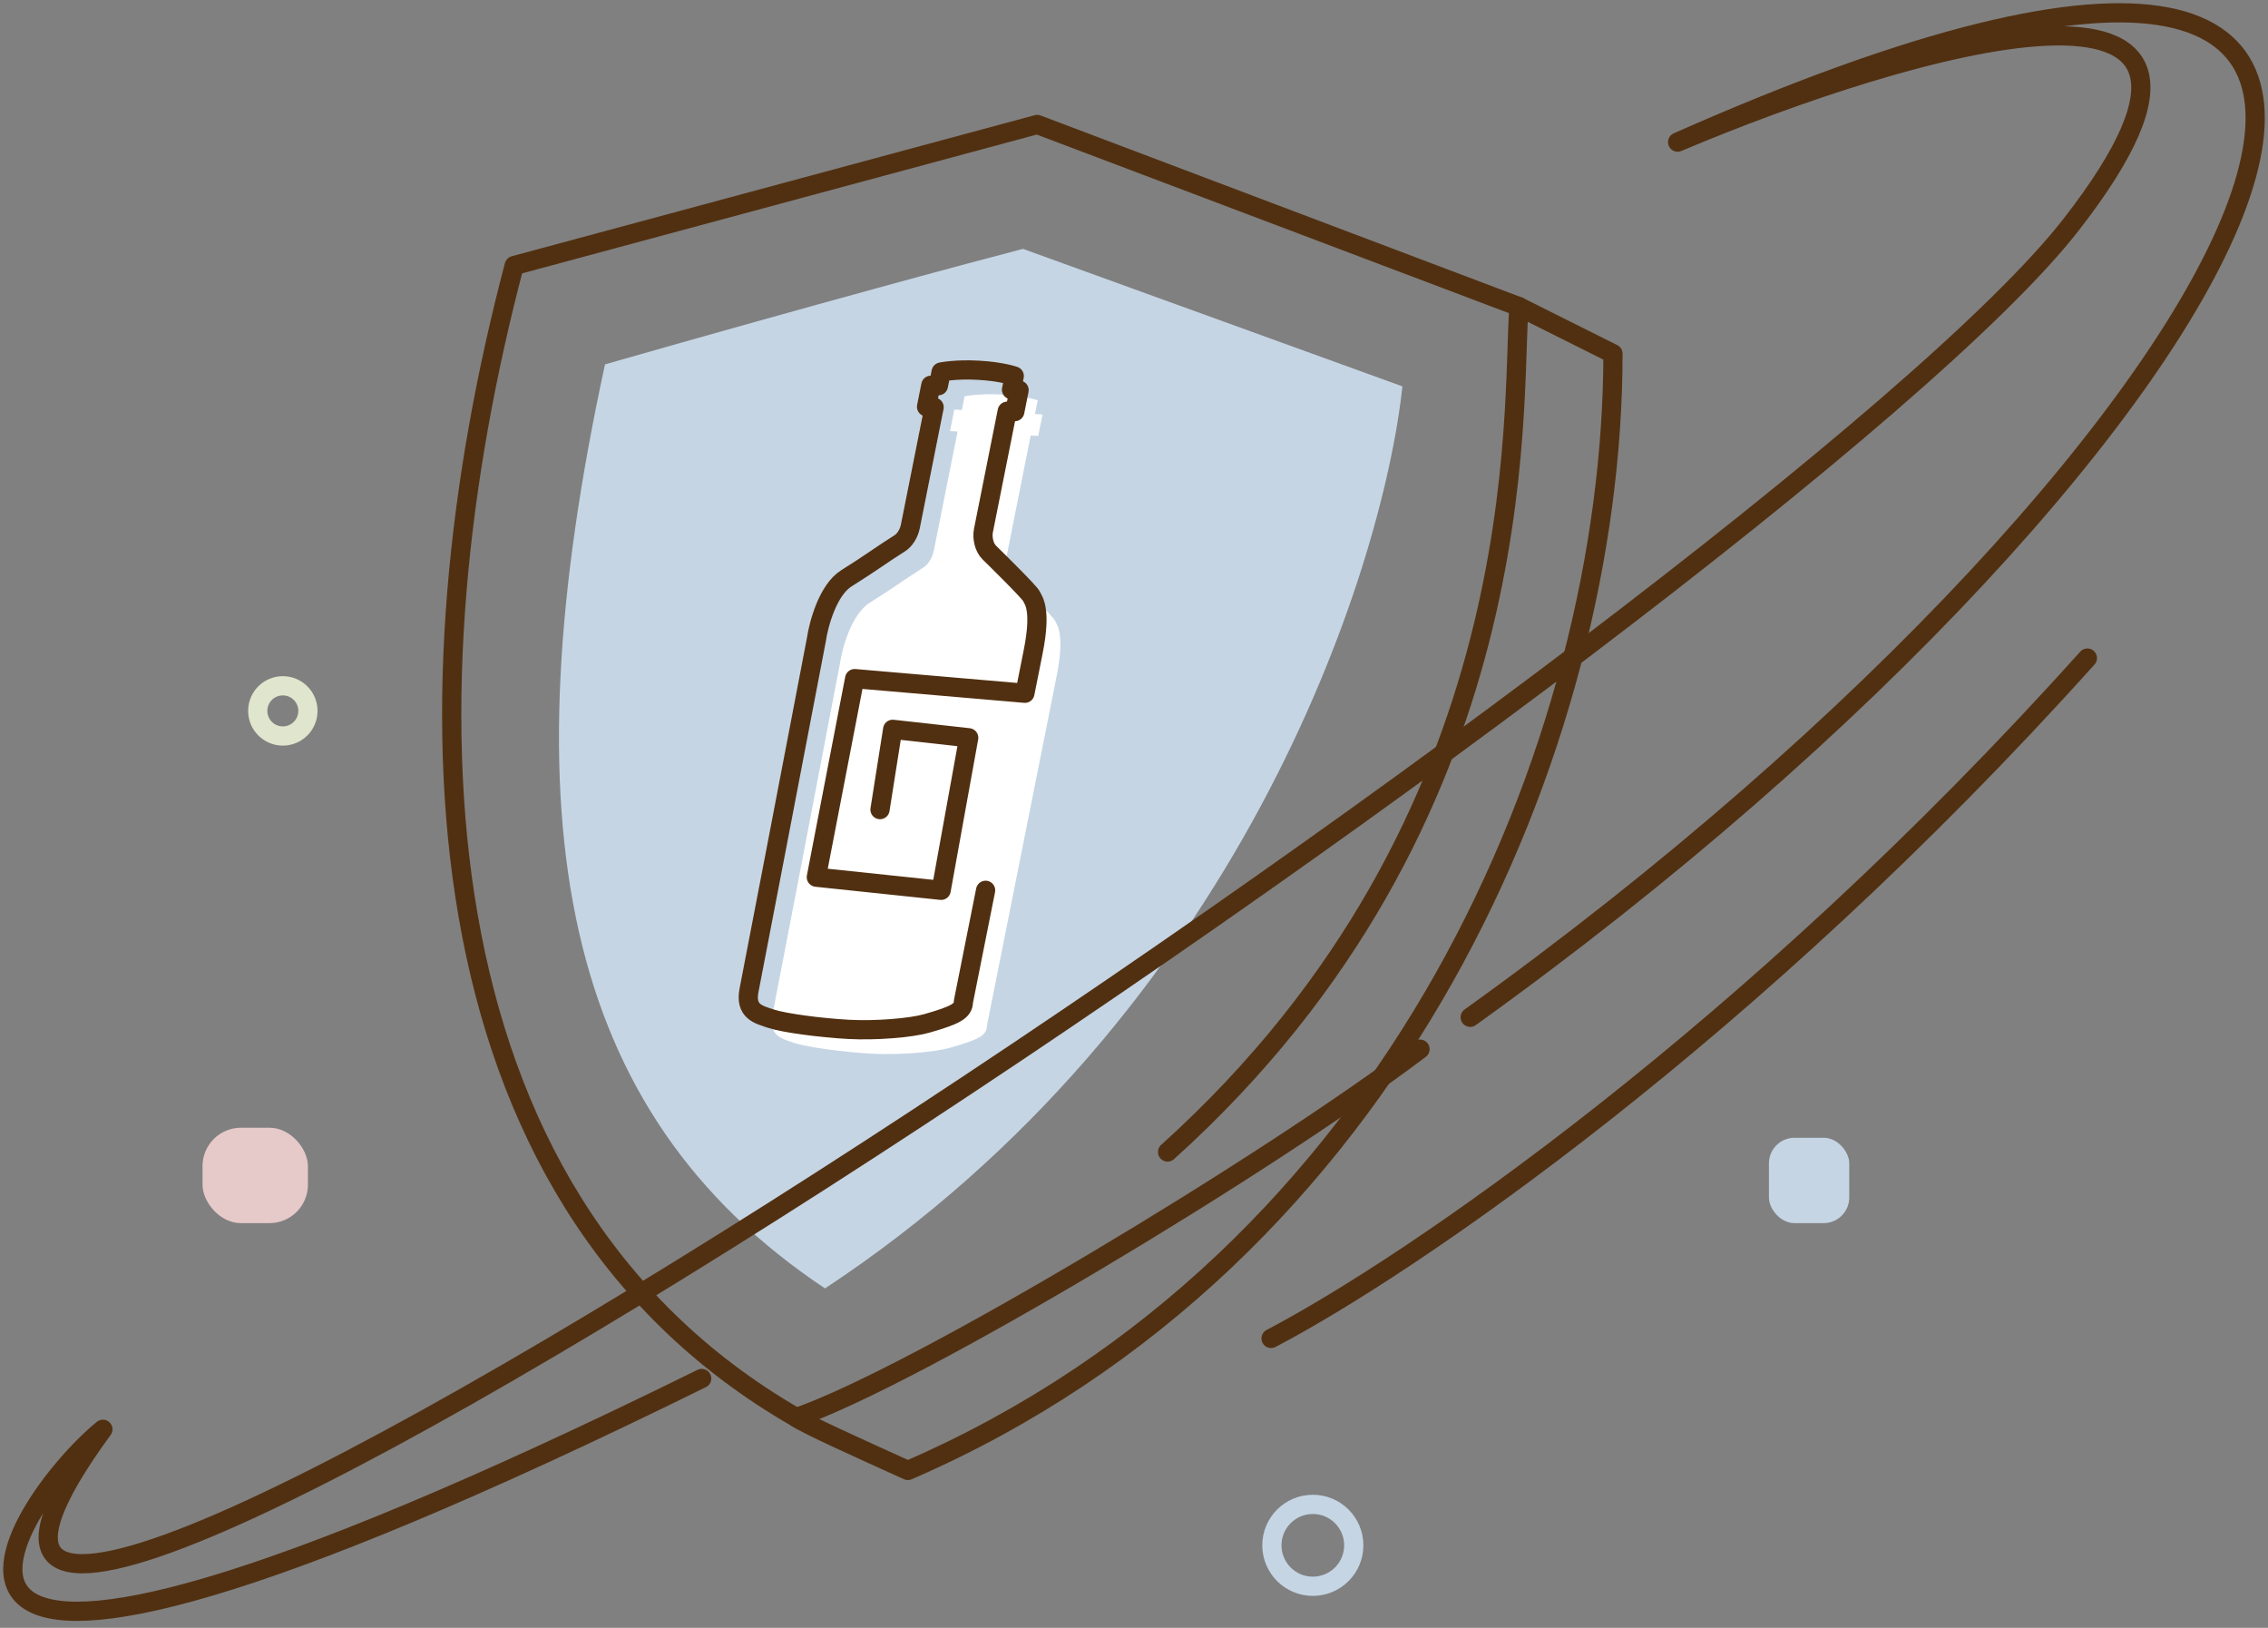 <svg width="177" height="127" viewBox="0 0 177 127" fill="none" xmlns="http://www.w3.org/2000/svg">
<rect x="0" y="0" width="177" height="127" fill="#808080" stroke="none"/>
<circle cx="102.456" cy="120.565" r="3.195" stroke="#C5D5E4" stroke-width="1.5" stroke-linecap="round" stroke-linejoin="round"/>
<circle cx="22.073" cy="55.463" r="1.959" stroke="#E0E5CD" stroke-width="1.5" stroke-linecap="round" stroke-linejoin="round"/>
<path d="M109.448 30.144L79.835 19.416C75.972 20.417 64.04 23.621 47.216 28.427C39.491 64.046 43.783 86.79 64.384 100.522C96.659 79.237 107.875 44.734 109.448 30.144Z" fill="#C5D5E4"/>
<path d="M74.141 33.633L74.732 33.666L72.876 42.969C72.856 43.07 72.694 43.883 72.012 44.309C70.789 45.072 69.71 45.879 67.892 47.013C66.438 47.92 65.719 50.594 65.541 51.818C63.933 60.209 60.633 77.42 60.292 79.128C59.952 80.836 61.041 81.055 62.031 81.382C63.02 81.708 65.833 82.086 68.037 82.207C70.177 82.324 72.921 82.094 74.141 81.747C76.446 81.093 77.008 80.763 77.018 80.044L78.751 71.358L81.818 55.984L82.464 52.745C83.133 49.389 82.468 48.736 82.332 48.42C82.196 48.104 79.534 45.492 79.035 45.002C78.636 44.61 78.467 43.862 78.583 43.281L80.438 33.978L81.029 34.01L81.363 32.333L80.773 32.3L80.986 31.233C80.986 31.233 79.987 30.88 78.191 30.782C76.396 30.684 75.279 30.92 75.279 30.92L75.067 31.988L74.476 31.956L74.141 33.633Z" fill="white"/>
<path d="M114.737 79.368C177.161 34.6 206.616 -22.427 130.926 11.087C148.657 3.597 179.626 -5.605 161.65 17.507C139.18 46.397 -24.529 155.994 8.03 111.513C1.178 117.079 -16.467 142.635 54.761 107.55" stroke="#513011" stroke-width="1.5" stroke-linecap="round" stroke-linejoin="round"/>
<rect x="138.051" y="88.767" width="6.269" height="6.661" rx="2" fill="#C5D5E4"/>
<rect x="15.804" y="87.984" width="8.228" height="7.445" rx="3" fill="#E6C9C9"/>
<path d="M118.542 23.926L125.879 27.595C125.879 57.927 109.003 98.214 70.85 114.723C66.815 112.889 63.055 111.207 62.138 110.596" stroke="#513011" stroke-width="1.5" stroke-linecap="round" stroke-linejoin="round"/>
<path d="M91.121 89.878C120.099 63.774 117.918 31.652 118.547 23.927L80.945 9.712L40.132 20.717C31.456 53.578 31.878 93.171 62.143 110.597C71.545 107.338 98.892 90.868 110.821 81.856" stroke="#513011" stroke-width="1.5" stroke-linecap="round" stroke-linejoin="round"/>
<path d="M76.919 69.462C76.403 72.052 75.568 76.239 75.187 78.148C75.176 78.867 74.614 79.196 72.309 79.851C71.089 80.198 68.345 80.428 66.206 80.31C64.002 80.19 61.189 79.812 60.199 79.486C59.21 79.159 58.12 78.94 58.461 77.232C58.801 75.524 62.102 58.313 63.709 49.921C63.887 48.698 64.606 46.023 66.06 45.116C67.878 43.983 68.957 43.176 70.18 42.413C70.862 41.987 71.024 41.174 71.045 41.072L72.9 31.769L72.31 31.737L72.645 30.059L73.235 30.091L73.448 29.024C73.448 29.024 74.565 28.787 76.36 28.886C78.155 28.984 79.154 29.336 79.154 29.336L78.942 30.404L79.532 30.436L79.197 32.114L78.607 32.082L76.751 41.385C76.635 41.965 76.804 42.714 77.204 43.106C77.703 43.596 80.364 46.208 80.5 46.524C80.636 46.84 81.302 47.493 80.632 50.848L79.986 54.087L66.7 52.945L63.709 68.438L73.448 69.462L75.6 57.56L69.667 56.901L68.678 63.164" stroke="#513011" stroke-width="1.5" stroke-linecap="round" stroke-linejoin="round"/>
<path d="M99.199 104.424C110.076 98.727 136.552 80.678 162.904 51.343" stroke="#513011" stroke-width="1.5" stroke-linecap="round" stroke-linejoin="round"/>
</svg>

